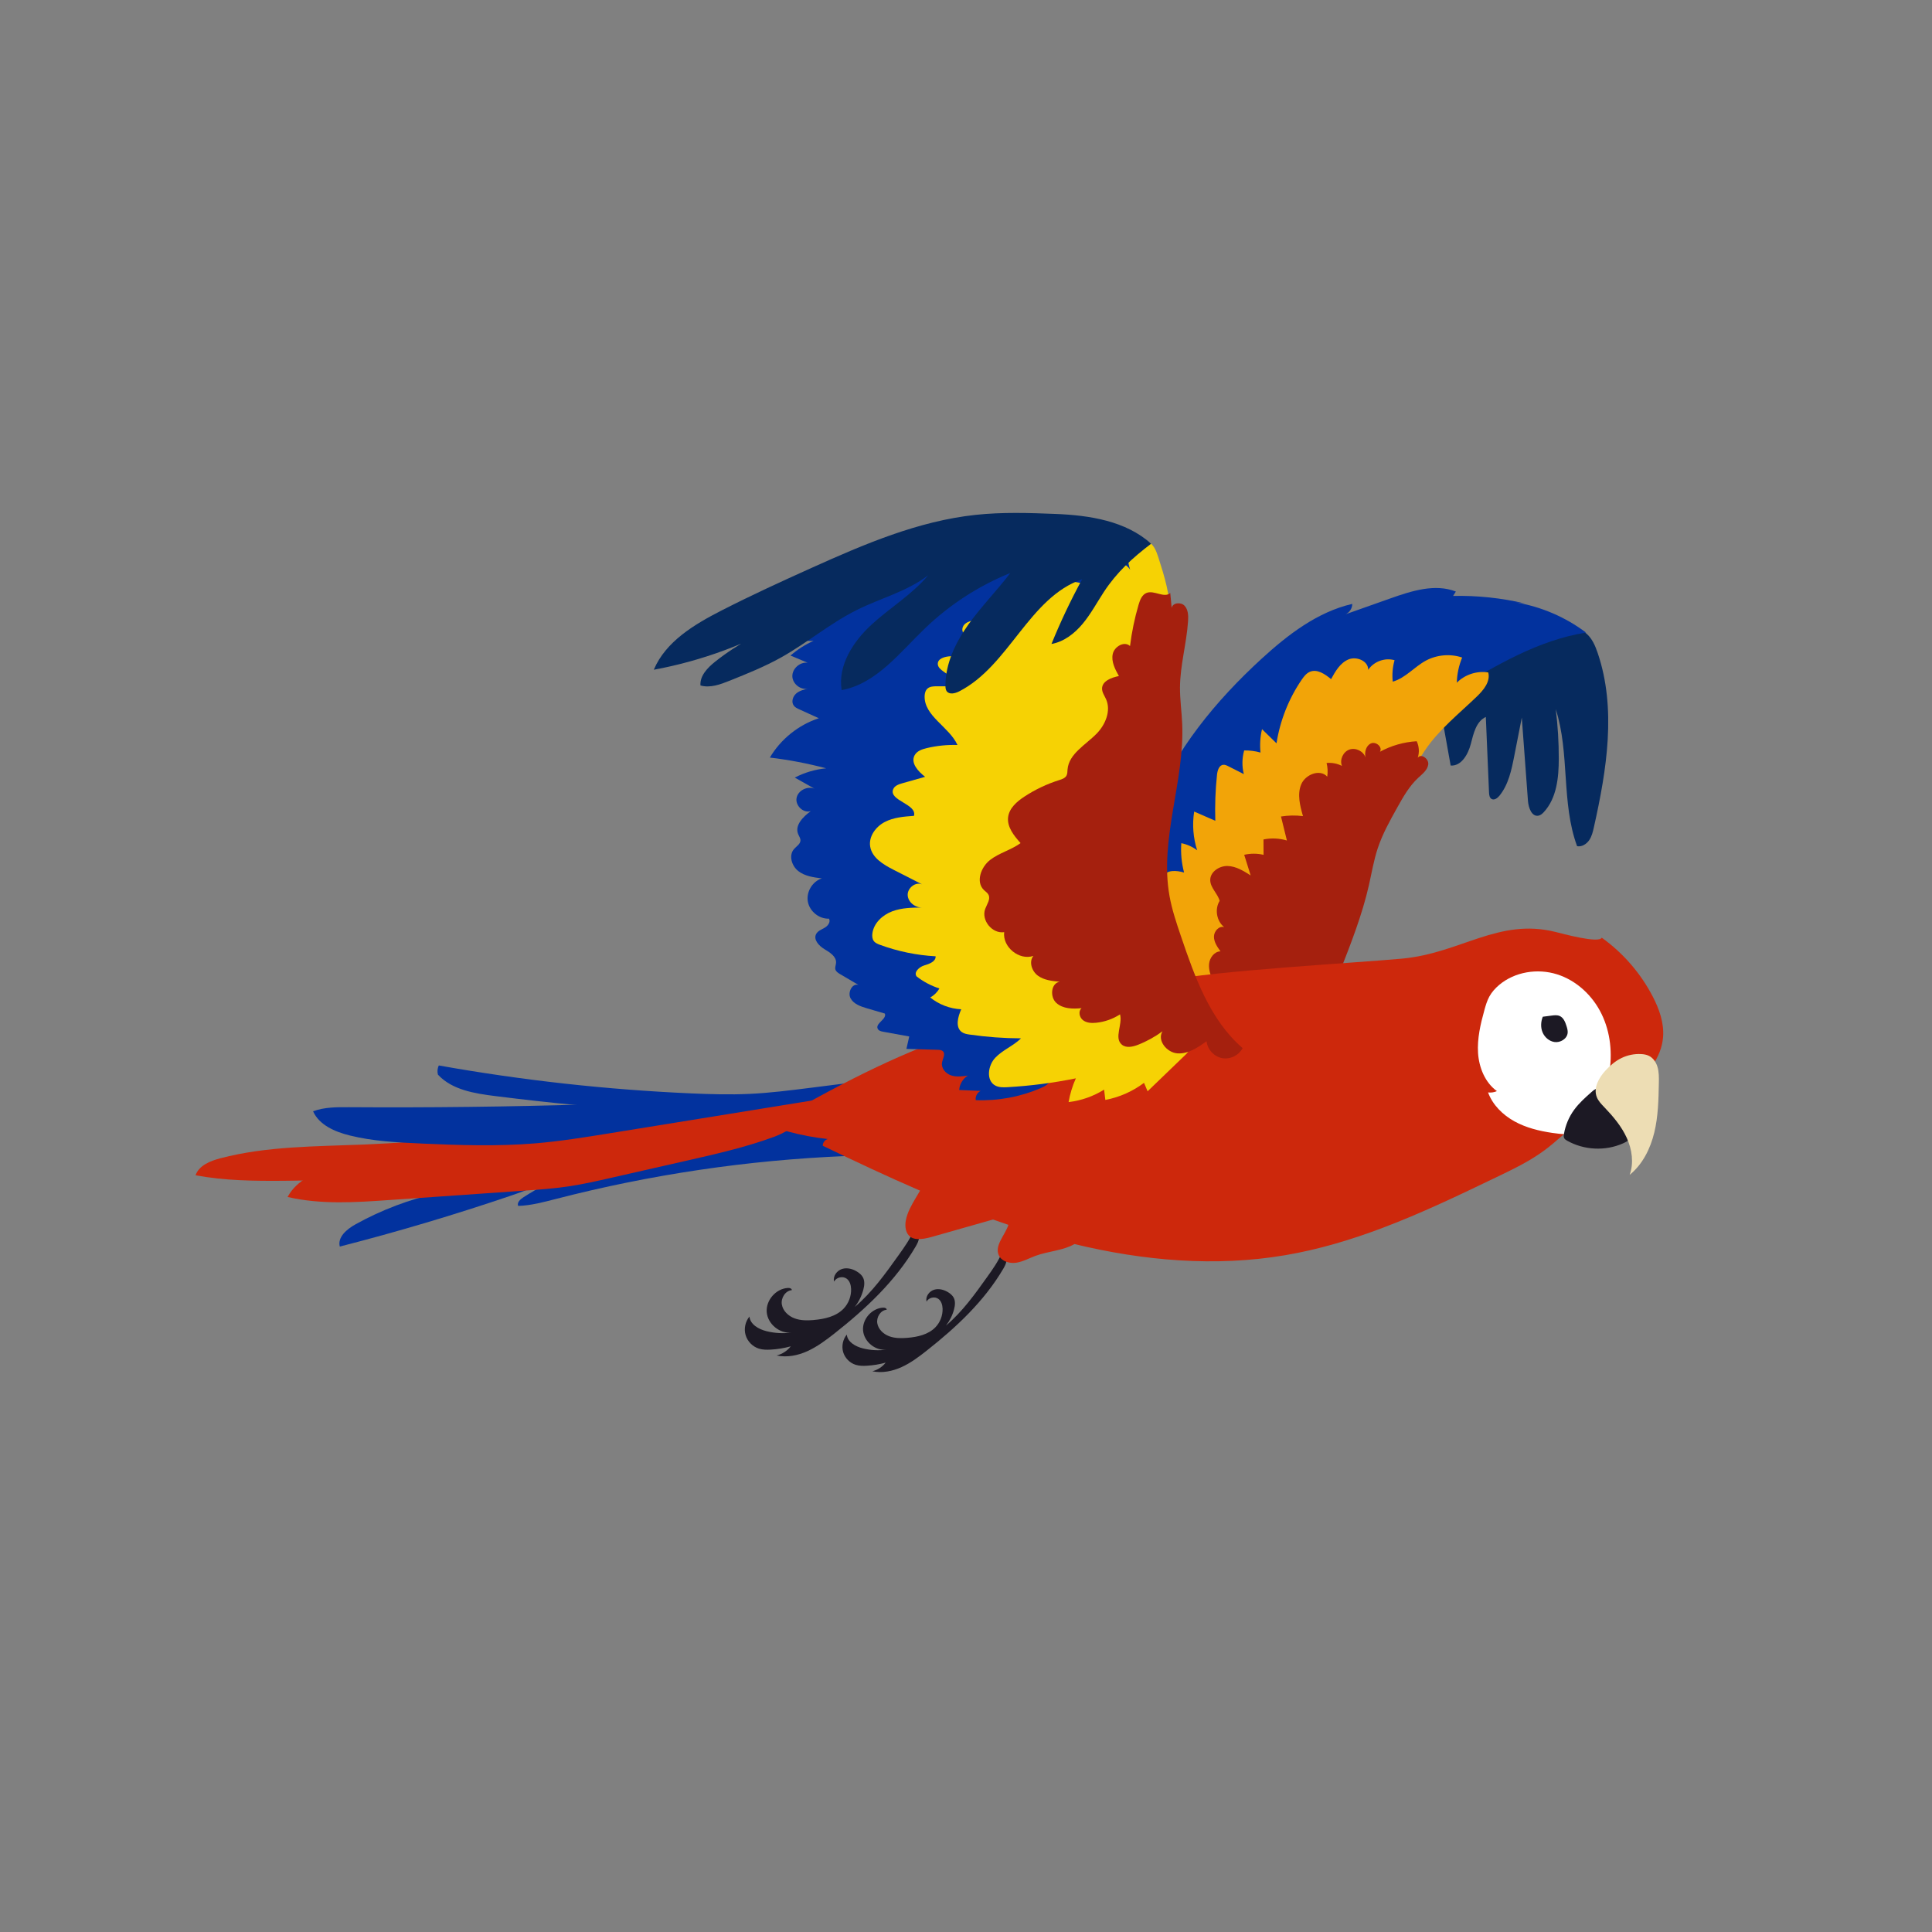 <?xml version="1.0" encoding="UTF-8"?>
<svg id="Layer_1" data-name="Layer 1" xmlns="http://www.w3.org/2000/svg" viewBox="0 0 500 500">
  <rect x="0" y="0" width="500" height="500" fill="#808080" stroke="none"/>
  <defs>
    <style>
      .cls-1 {
        fill: #edddb4;
      }

      .cls-2 {
        fill: #02329e;
      }

      .cls-3 {
        fill: #1c1924;
      }

      .cls-4 {
        fill: #a5200e;
      }

      .cls-5 {
        fill: #fff;
      }

      .cls-6 {
        fill: #cd280c;
      }

      .cls-7 {
        fill: #f6d204;
      }

      .cls-8 {
        fill: #062a5e;
      }

      .cls-9 {
        fill: #f2a408;
      }
    </style>
  </defs>
  <path class="cls-8" d="M384.53,185.55c-2.52,1.15-3.19,4.32-3.89,7s-2.45,5.77-5.21,5.57c-.88-4.89-1.76-9.79-2.63-14.68-1.56.27-2.63,1.67-3.54,2.96-1.84-3.19-1.44-7.52.95-10.32,1.12-1.31,2.58-2.26,4.02-3.19,4.23-2.73,8.58-5.45,13.46-6.7,1.39-.36,2.81-.59,4.21-.93,4.37-1.06,8.58-3.15,13.08-3.1,2,.02,4.07.52,5.59,1.82,1.48,1.27,2.27,3.14,2.9,4.98,4.91,14.43,2.36,30.25-.97,45.12-.27,1.19-.55,2.41-1.25,3.4s-1.91,1.74-3.1,1.51c-4.14-11.26-1.85-24.03-5.52-35.45.53,4.24.79,8.52.78,12.79,0,4.89-.53,10.2-3.84,13.81-.39.43-.85.84-1.41.95-1.73.34-2.58-2.01-2.72-3.77-.53-7.2-1.07-14.4-1.6-21.61-.65,3.31-1.3,6.63-1.95,9.94-.71,3.63-1.5,7.42-3.84,10.29-.5.61-1.32,1.22-2.01.84-.56-.3-.65-1.05-.68-1.69-.28-6.52-.55-13.04-.83-19.56Z"/>
  <path class="cls-2" d="M376.31,178.74c-3.49,2.1-6.97,4.2-10.46,6.3-9.68,5.83-19.45,11.74-27.54,19.63-10.17,9.93-17.72,23.01-30.22,29.77-1.45.78-3.1,1.49-4.71,1.11-2.36-.56-3.55-3.12-4.42-5.39-1.55-4.06-3.13-8.27-2.94-12.61.13-2.93,1.07-5.77,2.16-8.5,5.95-14.94,16.46-27.7,28.32-38.57,6.82-6.24,14.45-12.11,23.46-14.19.02,1.13-.71,2.24-1.75,2.69,3.89-1.38,7.78-2.76,11.67-4.13,5.46-1.93,11.5-3.87,16.89-1.76-.24.38-.48.76-.71,1.14,6.24-.14,12.5.52,18.57,1.95-.81-.1-1.61-.19-2.42-.29,6.6,1.09,12.92,3.8,18.25,7.82-12.37,1.96-23.44,8.56-34.16,15.02Z"/>
  <path class="cls-9" d="M330.37,192.38c-1.25-1.22-2.5-2.44-3.76-3.67-.47,1.98-.6,4.03-.39,6.05-1.37-.39-2.8-.57-4.23-.55-.56,1.99-.6,4.12-.09,6.13-1.33-.68-2.67-1.35-4-2.03-.42-.21-.87-.43-1.34-.38-1.09.12-1.48,1.48-1.6,2.57-.42,3.96-.56,7.94-.44,11.92-1.82-.8-3.65-1.6-5.47-2.39-.53,3.34-.26,6.8.77,10.02-1.21-.91-2.62-1.54-4.1-1.84-.18,2.55.06,5.13.72,7.6-1.93-.57-4.63-.79-5.34,1.09-.21.56-.16,1.19-.11,1.79.67,7.02,1.94,13.98,3.79,20.78.35,1.3.74,2.61,1.53,3.71.83,1.15,2.04,1.97,3.32,2.58,6.05,2.9,13.56,1.35,19.02-2.54s9.19-9.78,12.04-15.86c2.86-6.07,4.99-12.48,8.08-18.44,3.67-7.06,8.67-13.42,14.66-18.65,1.17-1.02,2.38-2,3.36-3.2.72-.88,1.3-1.86,1.94-2.81,3.61-5.4,8.8-9.5,13.48-14,1.74-1.67,3.56-3.89,2.95-6.23-2.93-.48-6.06.54-8.14,2.66.05-2.23.53-4.45,1.38-6.52-3.05-1.03-6.53-.73-9.37.79-3,1.62-5.31,4.52-8.59,5.45-.2-1.86-.04-3.75.47-5.55-2.49-.73-5.39.34-6.83,2.5.08-2.3-3.02-3.59-5.13-2.69s-3.37,3.06-4.47,5.09c-1.57-1.31-3.61-2.7-5.49-1.9-.91.39-1.55,1.22-2.11,2.04-3.36,4.91-5.6,10.58-6.52,16.46Z"/>
  <path class="cls-4" d="M315.63,233.11c-.51-1.89-2.37-3.32-2.42-5.28-.06-2.18,2.32-3.77,4.5-3.71,2.17.06,4.13,1.27,5.96,2.44-.56-1.78-1.11-3.56-1.67-5.34,1.64-.38,3.37-.38,5.01.01,0-1.33-.01-2.66-.02-3.98,2-.41,4.1-.32,6.06.27-.51-2.07-1.02-4.14-1.53-6.21,1.88-.3,3.8-.34,5.69-.1-.77-2.69-1.53-5.63-.46-8.21s4.87-4.08,6.74-2c.18-1.18.12-2.39-.17-3.54,1.36-.13,2.76.13,3.97.76-.63-1.61.3-3.65,1.92-4.23s3.64.4,4.18,2.04c-.3-1.38.13-3.07,1.42-3.64,1.29-.57,3.07.97,2.32,2.16,2.92-1.59,6.19-2.52,9.51-2.72.63,1.32.73,2.88.27,4.27.87-1.19,2.91.28,2.72,1.74-.2,1.46-1.51,2.45-2.59,3.45-2.31,2.14-3.89,4.93-5.42,7.68-1.91,3.41-3.83,6.85-5.06,10.56-1.03,3.1-1.56,6.34-2.28,9.53-1.75,7.7-4.65,15.08-7.53,22.43-.55,1.41-1.12,2.85-2.13,3.98-1.9,2.14-4.96,2.76-7.8,3.04-6.73.65-13.59.01-20.09-1.87-.6-.17-1.21-.37-1.68-.77-.54-.47-.83-1.16-1.1-1.83-.59-1.48-1.2-3.03-1.04-4.61.16-1.58,1.36-3.19,2.95-3.22-.82-1.14-1.68-2.37-1.69-3.78s1.29-2.88,2.64-2.49c-1.98-1.57-2.5-4.69-1.15-6.83Z"/>
  <g>
    <path class="cls-3" d="M210.63,341.62c-1.69.14-3.43.16-5.02-.44s-2.99-1.91-3.27-3.58c-.28-1.67.9-3.57,2.58-3.71.02-.42-.54-.59-.96-.57-3.11.13-5.78,3.17-5.53,6.26.25,3.1,3.39,5.65,6.47,5.28-2.18.3-4.42.18-6.56-.36-2-.5-4.19-1.73-4.38-3.78-1.09,1.31-1.48,3.18-.99,4.82s1.83,2.99,3.46,3.49c.97.3,2.01.3,3.03.25,1.75-.1,3.5-.38,5.19-.85-.91,1.17-2.22,2.01-3.66,2.37,2.69.57,5.53,0,8.03-1.15s4.72-2.81,6.89-4.51c8.11-6.39,15.82-13.58,21.04-22.5.43-.74.86-1.53.89-2.38.03-.86-.45-1.79-1.29-1.99-.99,2.36-2.49,4.47-3.98,6.55-3.41,4.79-6.87,9.63-11.36,13.42,1.03-1.32,1.79-2.85,2.22-4.47.28-1.05.41-2.22-.1-3.18-.3-.57-.79-1.01-1.33-1.37-1.18-.8-2.69-1.24-4.06-.82-1.36.42-2.43,1.89-2.08,3.27.59-1.12,2.24-1.5,3.26-.75.8.59,1.11,1.66,1.14,2.66.07,1.87-.65,3.76-1.95,5.11-1.95,2.02-4.91,2.68-7.7,2.92Z"/>
    <path class="cls-3" d="M234.85,346.23c-1.59.13-3.23.15-4.73-.41s-2.82-1.8-3.08-3.37.85-3.36,2.43-3.49c.02-.4-.51-.55-.9-.54-2.93.13-5.45,2.98-5.21,5.9.24,2.92,3.19,5.33,6.1,4.97-2.06.28-4.17.17-6.18-.34-1.88-.47-3.95-1.63-4.13-3.56-1.03,1.23-1.39,3-.94,4.54.46,1.54,1.72,2.82,3.26,3.29.92.28,1.9.29,2.85.23,1.65-.09,3.29-.36,4.89-.8-.86,1.1-2.09,1.9-3.45,2.23,2.53.54,5.21,0,7.57-1.08,2.36-1.07,4.45-2.64,6.49-4.25,7.64-6.02,14.9-12.8,19.82-21.19.41-.7.81-1.44.84-2.24.03-.81-.43-1.69-1.21-1.87-.94,2.22-2.35,4.21-3.75,6.17-3.21,4.51-6.47,9.07-10.7,12.64.97-1.24,1.69-2.68,2.09-4.21.26-.99.38-2.09-.09-3-.28-.53-.75-.95-1.25-1.29-1.11-.75-2.54-1.17-3.82-.78-1.29.4-2.29,1.78-1.96,3.08.55-1.06,2.11-1.41,3.07-.7.76.56,1.04,1.57,1.08,2.51.06,1.76-.62,3.54-1.84,4.81-1.84,1.91-4.62,2.53-7.26,2.75Z"/>
    <path class="cls-2" d="M141.36,305.19c-9.1-1.97-18.76-1.27-27.47,2-.45.17-.94.4-1.08.85-.14.46.47,1.01.8.66-7.56,1.65-14.87,4.41-21.63,8.17-2.21,1.23-4.68,3.29-4.04,5.74,14.87-3.81,29.59-8.19,44.12-13.12,3.25-1.1,6.54-2.26,9.31-4.29Z"/>
    <path class="cls-2" d="M134.09,312.09c3.35-.1,6.61-.99,9.85-1.82,24.45-6.31,49.57-10.03,74.81-11.08.88-.04,2.06-.41,1.94-1.27-.05-.39.55-3.05.25-3.3-2.79-2.27-6.72-2.25-10.29-2.65-1.63-.18-3.26.07-4.88.31-11.68,1.78-23.36,3.55-35.04,5.33-3.38.51-6.76,1.03-10.1,1.77-8.94,1.97-17.52,5.55-25.22,10.51-.78.51-1.67,1.34-1.31,2.2Z"/>
    <path class="cls-6" d="M200.02,294.32c2.88-1.05,6.02-2.6,6.9-5.54-12.85-1.38-25.82.59-38.73.03-4.19-.18-8.38-.63-12.57-.66-4.37-.03-8.73.38-13.07.9-18.99,2.27-37.74,6.5-55.87,12.59-4.77,1.6-9.91,3.69-12.25,8.14,8.63,2,17.62,1.4,26.45.78,11.47-.8,22.94-1.59,34.4-2.39,4.04-.28,8.1-.56,12.1-1.17,3.6-.55,7.15-1.35,10.7-2.16,6.7-1.52,13.4-3.05,20.1-4.57,7.36-1.67,14.74-3.36,21.83-5.95Z"/>
    <path class="cls-6" d="M204.64,289.34c1.82-.28,3.71-.6,5.21-1.67s2.44-3.15,1.64-4.81c-10.87,3-22.13,4.59-33.4,4.73-4.94.06-9.89-.15-14.82.18-6.09.41-12.09,1.66-18.1,2.76-16.88,3.08-33.97,4.98-51.12,5.68-12.4.51-24.97.4-36.98,3.54-2.63.69-5.56,1.84-6.46,4.41,7.5,1.41,15.18,1.49,22.82,1.43,13.84-.12,27.7-.7,41.43-2.41,5.29-.66,10.55-1.48,15.82-2.3,4.88-.76,9.75-1.52,14.63-2.28,12.66-1.97,25.32-3.95,37.99-5.92,7.12-1.11,14.24-2.22,21.36-3.33Z"/>
    <path class="cls-2" d="M209.71,281.53c-5.25.66-10.51,1.33-15.79,1.57-5.01.23-10.03.09-15.04-.13-21.9-.97-43.73-3.38-65.31-7.23-.37.73-.45,1.6-.23,2.38,3.66,3.95,9.46,4.87,14.81,5.54,28.85,3.6,58.39,6.21,86.76-.15,2.8-.63,5.77-1.45,7.67-3.61-4.28.54-8.57,1.08-12.85,1.63Z"/>
    <path class="cls-2" d="M109.06,295.95c9.82.43,19.68.76,29.47-.05,6.44-.54,12.82-1.57,19.2-2.6,17.85-2.89,35.7-5.78,53.55-8.67,1.15-.19,2.58-.68,2.63-1.84-41.1,2.78-82.31,4.03-123.51,3.75-3.16-.02-6.41-.04-9.38,1.06,1.61,3.57,5.66,5.31,9.46,6.25,6.06,1.51,12.34,1.82,18.58,2.09Z"/>
    <path class="cls-6" d="M427.7,257.85c-3.12-6-7.67-11.24-13.17-15.18-.69,1.57-10.33-1.08-11.99-1.49-14.74-3.66-24.54,5.51-39.66,6.91-11.49,1.07-49.35,3.17-60.6,5.69-43.51,9.74-59.34,12.31-98.1,34.34-1.34.76-2.88,2.19-2.15,3.55.38.7,1.22.98,1.98,1.19,3.35.91,6.77,1.55,10.22,1.92-.75.2-1.32.96-1.3,1.74,8.32,4.01,16.69,7.96,25.18,11.62-.35.6-.7,1.19-1.06,1.79-1.1,1.86-2.21,3.77-2.62,5.89-.3,1.57-.07,3.46,1.27,4.34.7.46,1.57.55,2.4.51,1.3-.06,2.57-.42,3.82-.78,5.02-1.43,10.04-2.86,15.07-4.28,1.33.47,2.66.93,3.99,1.38-.87,2.68-3.69,5.35-2.47,7.91.76,1.59,2.82,2.16,4.56,1.88,1.74-.28,3.31-1.18,4.97-1.79,3.28-1.2,7.09-1.33,10.03-3.03,17.87,4.33,36.48,5.96,54.56,2.88,8.55-1.45,16.9-3.94,25.01-7,10.16-3.82,19.96-8.53,29.75-13.24,4.27-2.05,8.57-4.12,12.38-6.95,3.02-2.24,5.68-4.92,8.68-7.18,4.3-3.24,9.23-5.58,13.5-8.85s8.02-7.83,8.45-13.2c.3-3.68-1-7.32-2.71-10.6Z"/>
    <path class="cls-5" d="M384.16,261.41c-1.01,3.64-1.89,7.38-1.64,11.15.26,3.77,1.82,7.61,4.88,9.82-.71.32-1.52.44-2.29.34,1.19,3.24,3.8,5.81,6.82,7.48,3.02,1.67,6.43,2.5,9.84,3,2.27.33,4.6.53,6.86.12,4.55-.81,8.56-4.18,10.14-8.53-2.25-.63-4.04-2.66-4.38-4.96.69-.27,1.05-1.19.71-1.85.45-.01.89-.03,1.34-.04.9-5.22.37-10.75-1.95-15.51-2.31-4.77-6.49-8.69-11.54-10.28s-10.93-.66-14.98,2.76c-1.01.85-1.9,1.85-2.54,3.01-.59,1.09-.94,2.3-1.28,3.5Z"/>
    <path class="cls-3" d="M404.75,293.49c-.06.35-.1.74.06,1.06.15.29.44.48.73.64,4.36,2.48,9.9,2.76,14.48.72,1.58-.7,3.2-1.89,3.39-3.61.17-1.52-.84-2.9-1.79-4.1-1.84-2.32-3.75-4.7-6.38-6.06-.6-.31-1.28-.57-1.94-.41-.55.12-.99.51-1.41.88-1.62,1.43-3.25,2.88-4.52,4.63-1.34,1.84-2.24,3.99-2.62,6.24Z"/>
    <path class="cls-1" d="M415.48,277.08c1.19-1.3,2.55-2.48,4.14-3.25,1.57-.77,3.33-1.13,5.08-1.04.72.04,1.44.15,2.08.48,1.06.54,1.78,1.6,2.14,2.73.44,1.37.42,2.85.39,4.29-.08,4.3-.17,8.63-1.18,12.81-1.01,4.18-3.03,8.24-6.37,10.95,1.11-3.09.61-6.59-.76-9.58-1.36-2.99-3.52-5.54-5.79-7.91-.77-.8-1.57-1.62-1.97-2.65-.91-2.35.53-4.96,2.23-6.82Z"/>
    <path class="cls-3" d="M405.71,267.29c-.14,1.56-1.9,2.62-3.44,2.38-1.36-.21-2.53-1.24-3.06-2.51-.53-1.27-.45-2.75.06-4.03.77-.1,1.54-.2,2.31-.3.7-.09,1.43-.17,2.07.11.97.43,1.42,1.53,1.74,2.54.19.59.37,1.19.32,1.81Z"/>
  </g>
  <path class="cls-2" d="M247.95,145.23c-5.47,1.15-10.8,2.89-16.1,4.66-10.23,3.41-20.48,6.97-29.89,12.23,2.05,2.52,5.35,3.95,8.59,3.73-2.17.96-4.19,2.25-5.97,3.81,1.48.62,2.96,1.24,4.44,1.86-1.98-.26-4.01,1.51-3.96,3.51.05,2,2.22,3.67,4.16,3.16-1.13.26-2.32.54-3.19,1.31s-1.3,2.18-.6,3.11c.35.48.91.74,1.45.98,1.68.76,3.35,1.53,5.03,2.29-5.26,1.72-9.85,5.41-12.67,10.18,4.91.58,9.78,1.51,14.57,2.78-2.83.27-5.6,1.09-8.12,2.4,1.7.96,3.4,1.91,5.1,2.87-1.86-.75-4.29.46-4.64,2.43-.35,1.97,1.78,3.99,3.68,3.38-1.96,1.43-4.17,3.62-3.29,5.89.22.57.64,1.1.62,1.71-.04.95-1.06,1.5-1.68,2.23-1.41,1.64-.59,4.35,1.11,5.68,1.7,1.33,3.96,1.64,6.1,1.9-2.43.78-4.07,3.49-3.62,6.01s2.91,4.51,5.46,4.41c.5.81-.24,1.84-1.06,2.32-.82.49-1.82.82-2.26,1.67-.75,1.46.74,3.05,2.15,3.9,1.41.84,3.13,1.92,3.01,3.55-.04.58-.32,1.16-.17,1.71.16.55.7.9,1.19,1.19,1.59.93,3.18,1.86,4.77,2.8-1.65-.47-2.85,1.98-2.03,3.48s2.63,2.11,4.27,2.59c1.53.45,3.06.9,4.6,1.35.57,1.45-2.54,2.54-1.85,3.94.25.51.88.67,1.44.77,2.24.41,4.48.81,6.72,1.22-.24,1.07-.49,2.14-.73,3.21,2.71.08,5.41.16,8.12.24.46.01.97.05,1.3.36.77.72-.04,1.94-.21,2.98-.24,1.45.96,2.82,2.35,3.28s2.9.26,4.36.05c-1.3.78-2.17,2.22-2.26,3.73,1.84.08,3.68.16,5.53.24-.86.42-1.4,1.44-1.25,2.39,5.71.23,11.47-.83,16.72-3.07,1.17-.5,2.43-1.19,2.8-2.4.24-.77.06-1.6-.13-2.38-1.39-5.54-3.77-10.83-4.62-16.48-.6-3.99-.43-8.05-.21-12.08,1.62-29.94,5.93-60.89,22.09-86.14,3.32-5.19,7.23-10.42,7.7-16.56-16.27-1.87-32.87-3.72-48.9-.36Z"/>
  <path class="cls-7" d="M302.76,159.31c.17-5.14-1.41-10.16-2.98-15.06-.54-1.69-1.28-3.59-2.94-4.2-1.68-.61-3.64.51-4.4,2.13-.76,1.62-.55,3.54.04,5.23-.92-1.31-2.62-2.25-4.13-1.7-1.51.55-2.03,3-.62,3.76-2.43-.13-4.87-.26-7.3-.39-.05.75.2,1.52.68,2.1-5.61-1.27-11.41-1.67-17.13-1.19-1.57.13-3.58.79-3.57,2.37,0,.77.54,1.42,1.04,2,1.54,1.78,3.08,3.55,4.63,5.33-4.62-.21-9.26.06-13.82.81-1.26.21-2.72.64-3.11,1.85-.97,3.05,5.86,3.9,5.38,7.06-2.87.14-5.73.29-8.6.43-1.41.07-3.27.59-3.23,2,.02.84.78,1.46,1.47,1.95,1.79,1.27,3.58,2.54,5.37,3.82-2.36,0-4.72,0-7.08,0-.87,0-1.83.03-2.46.62-.51.48-.69,1.23-.71,1.93-.12,5.2,6.34,7.91,8.5,12.64-2.67-.08-5.34.19-7.94.81-1.24.29-2.58.76-3.17,1.89-1.05,1.99.95,4.17,2.74,5.54-1.96.55-3.92,1.11-5.88,1.66-.95.27-2.02.64-2.39,1.56-1.18,2.98,6.22,3.78,5.39,6.88-2.6.19-5.29.39-7.6,1.61-2.31,1.22-4.15,3.73-3.74,6.31.46,2.94,3.42,4.7,6.07,6.05,2.47,1.26,4.94,2.52,7.41,3.78-1.7-.79-3.87.92-3.77,2.79.1,1.88,2.06,3.32,3.93,3.19-2.69.01-5.45.04-7.96.99s-4.77,3.06-5.11,5.73c-.09.68-.03,1.41.38,1.96.38.5,1,.75,1.59.97,4.62,1.7,9.49,2.7,14.4,2.97.07,1.36-1.63,1.97-2.94,2.36s-2.8,1.76-1.98,2.85c1.76,1.37,3.76,2.43,5.89,3.11-.55.98-1.38,1.8-2.37,2.33,2.26,1.84,5.12,2.93,8.03,3.06-.88,1.96-1.59,4.67.16,5.91.59.42,1.33.54,2.05.64,4.39.63,8.83.96,13.26.97-1.98,1.96-4.75,3-6.66,5.02-1.92,2.02-2.44,5.91.02,7.21.95.5,2.09.47,3.16.41,5.93-.34,11.84-1.1,17.67-2.29-.88,1.96-1.51,4.03-1.88,6.15,3.25-.38,6.42-1.49,9.19-3.23.11.89.21,1.78.32,2.67,3.62-.68,7.07-2.21,10.01-4.42.31.73.62,1.45.93,2.18,3.2-3.08,6.4-6.16,9.59-9.24.68-.65,1.39-1.37,1.55-2.3.17-.99-.34-1.96-.82-2.84-8.08-14.97-11.69-32.1-12.12-49.11-.43-17.01,2.21-33.97,6.03-50.56.69-2.99,1.42-6,1.53-9.07Z"/>
  <path class="cls-4" d="M275.99,200.76c-.37.64-1.15.9-1.85,1.12-3.18,1-6.22,2.44-9.01,4.27-1.96,1.28-3.94,3-4.23,5.32-.31,2.55,1.51,4.81,3.22,6.72-2.42,1.78-5.5,2.52-7.88,4.36s-3.77,5.68-1.61,7.78c.41.4.92.71,1.18,1.21.61,1.16-.39,2.46-.84,3.68-1.09,2.93,1.82,6.5,4.91,6.02-.47,3.84,3.88,7.39,7.55,6.15-1.22,1.54-.39,3.98,1.2,5.13,1.59,1.15,3.65,1.37,5.61,1.55-2.26.4-2.57,3.93-.87,5.48s4.25,1.59,6.54,1.36c-.9.78-.58,2.37.35,3.1.94.73,2.23.8,3.41.68,2.2-.22,4.34-.97,6.19-2.18.73,2.63-1.62,6.09.47,7.84,1.13.95,2.84.57,4.21.03,2.25-.88,4.38-2.06,6.32-3.49-1.48,2.35,1.11,5.54,3.88,5.72,2.77.18,5.27-1.52,7.52-3.14.21,2.11,1.92,3.97,4,4.37,2.08.4,4.35-.71,5.33-2.59-8.45-7.29-12.37-18.39-15.96-28.95-1.16-3.42-2.32-6.85-2.96-10.41-2.65-14.75,3.95-29.69,3.28-44.66-.14-3.11-.59-6.21-.57-9.33.04-5.76,1.71-11.4,2.09-17.15.09-1.4.05-2.97-.91-3.99s-3.13-.79-3.33.6c-.12-1.3-.24-2.59-.37-3.89-1.58,1.41-4.15-.8-6.12-.03-1.19.46-1.71,1.82-2.07,3.04-1.03,3.5-1.77,7.09-2.22,10.71-1.47-1.37-4.08.13-4.48,2.1s.62,3.92,1.6,5.67c-1.94.38-4.34,1.28-4.36,3.25,0,.99.64,1.84,1.04,2.74,1.32,2.96-.13,6.52-2.38,8.85-2.86,2.96-7.25,5.24-7.59,9.34-.04.55-.02,1.14-.29,1.62Z"/>
  <path class="cls-8" d="M221.76,157.85c6.14-3.05,13.02-4.78,18.44-8.97-4.14,4.99-9.86,8.37-14.63,12.76-4.77,4.38-8.79,10.56-7.75,16.96,8.95-1.65,15.01-9.68,21.57-15.99,6.36-6.12,13.9-11.01,22.08-14.32-3.46,4.57-7.52,8.67-10.85,13.33-3.33,4.67-5.95,10.11-5.94,15.84,0,.48.03,1,.3,1.39.67.98,2.18.63,3.23.09,12.96-6.6,18.09-24.33,31.85-29.03-2.96,5.43-5.61,11.02-7.94,16.75,3.24-.57,6-2.73,8.1-5.26,2.1-2.53,3.66-5.46,5.46-8.21,3.33-5.07,7.39-8.81,12.23-12.47-6.51-5.89-15.91-7.36-24.68-7.71-6.92-.28-13.88-.5-20.76.24-14.83,1.59-28.79,7.58-42.39,13.7-7.82,3.52-15.62,7.1-23.26,11-7.09,3.63-14.52,8.04-17.62,15.38,12.44-2.29,24.48-6.75,35.41-13.12-6.92,2.9-13.67,6.36-19.54,11.04-1.96,1.57-3.98,3.65-3.79,6.15,2.51.72,5.15-.27,7.57-1.24,4.51-1.81,9.04-3.63,13.28-6,6.75-3.76,12.71-8.87,19.63-12.3Z"/>
</svg>